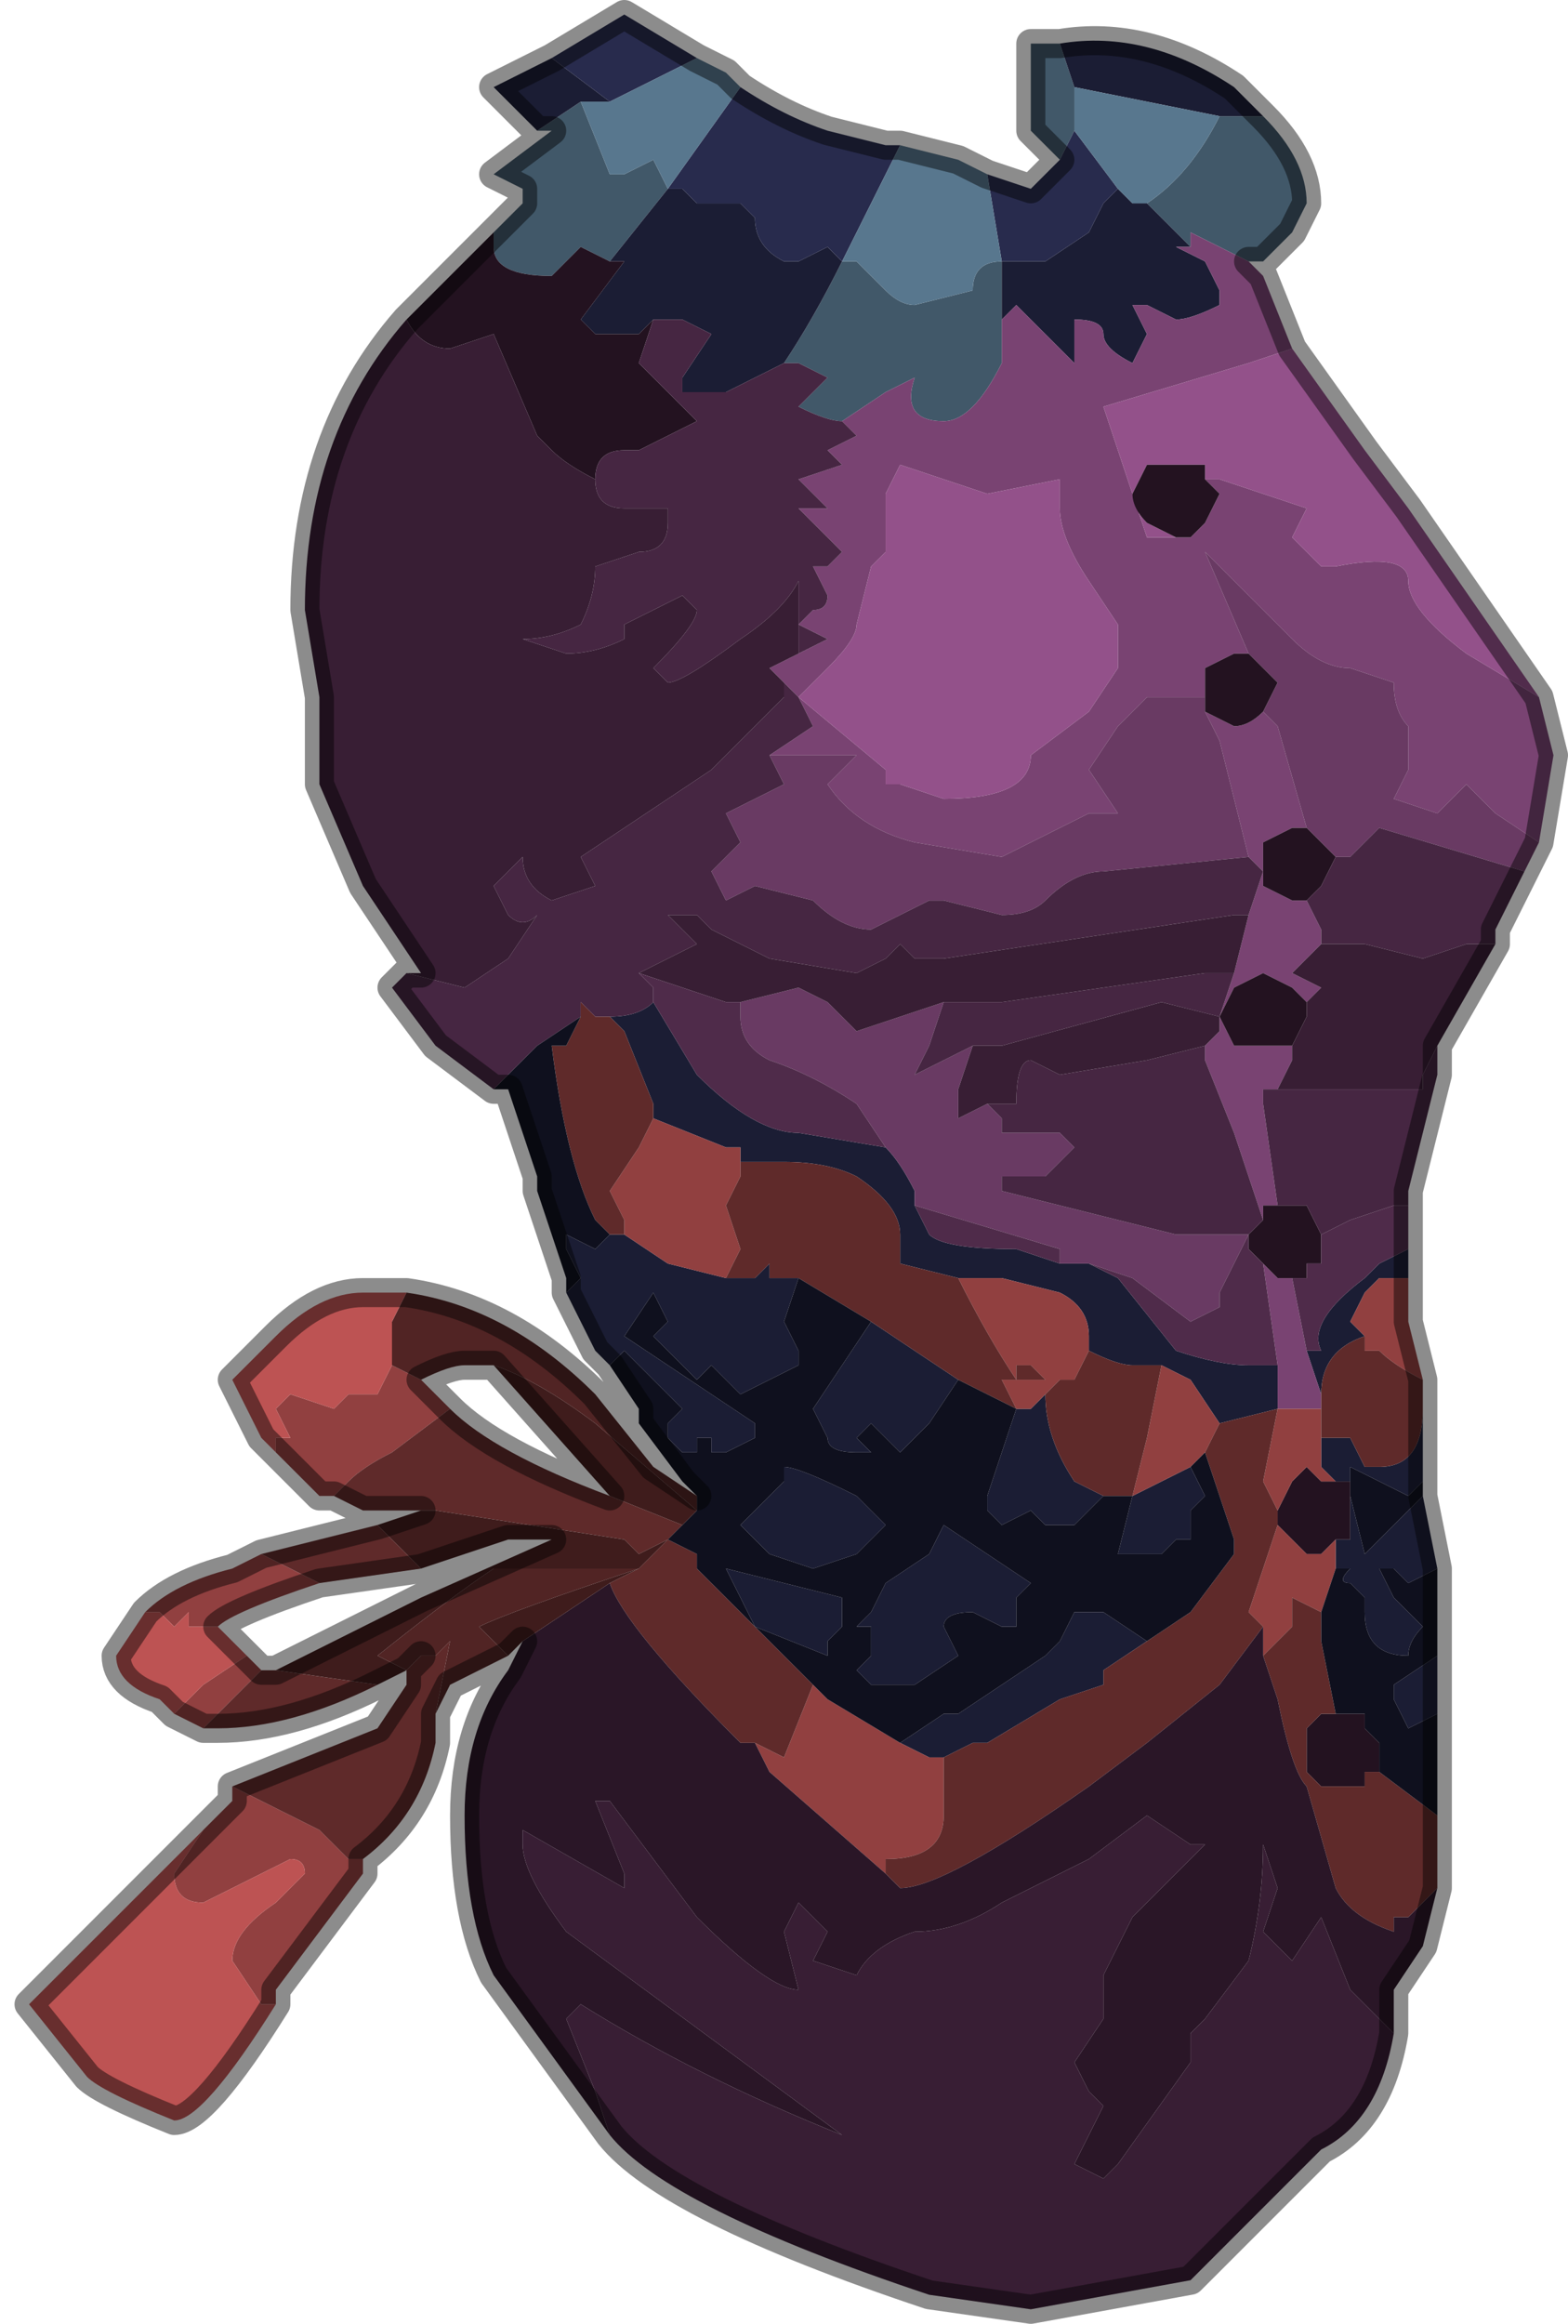 <?xml version="1.0" encoding="UTF-8" standalone="no"?>
<svg xmlns:xlink="http://www.w3.org/1999/xlink" height="8.0px" width="5.4px" xmlns="http://www.w3.org/2000/svg">
  <g transform="matrix(1.0, 0.0, 0.0, 1.0, 3.25, 3.45)">
    <path d="M1.1 -3.05 Q1.25 -2.9 1.25 -2.75 L1.2 -2.65 1.1 -2.55 1.05 -2.55 0.85 -2.65 0.85 -2.6 0.7 -2.75 Q0.85 -2.85 0.95 -3.05 L1.1 -3.05 M-1.55 -2.65 L-1.5 -2.7 -1.45 -2.75 -1.45 -2.8 -1.55 -2.85 -1.35 -3.0 -1.4 -3.0 -1.25 -3.1 -1.15 -2.85 -1.1 -2.85 -1.0 -2.9 -0.95 -2.8 -1.15 -2.55 -1.25 -2.6 -1.35 -2.5 Q-1.55 -2.5 -1.55 -2.6 L-1.55 -2.65 M0.4 -2.9 L0.3 -3.0 0.3 -3.3 0.4 -3.3 0.4 -3.3 0.45 -3.15 0.45 -3.0 0.4 -2.9 M-0.35 -2.55 L-0.3 -2.55 -0.25 -2.5 -0.2 -2.45 Q-0.15 -2.4 -0.1 -2.4 L0.1 -2.45 Q0.1 -2.55 0.2 -2.55 L0.2 -2.55 0.2 -2.35 0.2 -2.2 Q0.1 -2.0 0.0 -2.0 -0.15 -2.0 -0.1 -2.15 L-0.2 -2.1 -0.35 -2.0 Q-0.4 -2.0 -0.5 -2.05 L-0.4 -2.15 -0.5 -2.2 -0.55 -2.2 Q-0.45 -2.35 -0.35 -2.55" fill="#415869" fill-rule="evenodd" stroke="none"/>
    <path d="M0.4 -3.3 L0.4 -3.3 Q0.7 -3.35 1.0 -3.15 L1.1 -3.05 0.95 -3.05 0.45 -3.15 0.4 -3.3 M1.6 0.85 L1.6 0.95 1.5 0.95 1.45 1.0 1.4 1.1 1.45 1.15 Q1.3 1.2 1.3 1.35 L1.25 1.2 1.3 1.2 Q1.25 1.1 1.45 0.95 L1.5 0.9 1.6 0.85 M1.65 1.4 L1.65 1.65 1.6 1.7 1.4 1.6 1.4 1.7 1.45 1.9 1.65 1.7 1.7 1.95 1.6 2.0 1.55 1.95 1.5 1.95 1.55 2.05 1.65 2.15 Q1.6 2.2 1.6 2.25 1.45 2.25 1.45 2.1 L1.45 2.05 1.4 2.0 Q1.35 2.0 1.4 1.95 L1.35 1.95 1.35 1.85 1.4 1.85 1.4 1.7 1.4 1.65 1.35 1.65 1.3 1.6 1.3 1.45 1.3 1.5 1.4 1.5 1.45 1.6 1.5 1.6 Q1.65 1.6 1.65 1.4 M1.7 2.25 L1.7 2.45 1.6 2.5 1.55 2.4 1.55 2.35 1.7 2.25 M-1.15 1.25 L-1.2 1.2 -1.25 1.1 -1.3 1.0 -1.25 0.95 -1.3 0.85 -1.3 0.8 -1.2 0.85 -1.15 0.8 -1.1 0.8 -0.95 0.9 -0.75 0.95 -0.65 0.95 -0.6 0.9 -0.6 0.95 -0.5 0.95 -0.55 1.1 -0.5 1.2 -0.5 1.25 -0.6 1.3 -0.7 1.35 -0.8 1.25 -0.85 1.3 -1.0 1.15 -0.95 1.1 -1.0 1.0 -1.1 1.15 -0.65 1.45 -0.65 1.5 -0.75 1.55 -0.75 1.55 -0.8 1.55 -0.8 1.5 -0.85 1.5 -0.85 1.5 -0.85 1.55 -0.9 1.55 -0.9 1.55 -0.95 1.5 -0.95 1.45 -0.9 1.4 -1.1 1.2 -1.15 1.25 -1.15 1.25 M-1.4 -3.0 L-1.45 -3.05 -1.45 -3.05 -1.55 -3.15 -1.35 -3.25 -1.15 -3.1 -1.25 -3.1 -1.4 -3.0 M0.2 -2.55 L0.35 -2.55 0.35 -2.55 0.5 -2.65 0.55 -2.75 0.6 -2.8 0.65 -2.75 0.7 -2.75 0.85 -2.6 0.8 -2.6 0.9 -2.55 0.95 -2.45 0.95 -2.4 Q0.85 -2.35 0.8 -2.35 L0.7 -2.4 0.65 -2.4 0.7 -2.3 0.65 -2.2 Q0.55 -2.25 0.55 -2.3 0.55 -2.35 0.45 -2.35 L0.45 -2.25 0.45 -2.2 0.35 -2.3 0.25 -2.4 0.25 -2.4 0.2 -2.35 0.2 -2.55 M1.15 1.25 L1.15 1.4 0.95 1.45 0.85 1.3 0.75 1.25 0.65 1.25 Q0.6 1.25 0.5 1.2 L0.5 1.15 Q0.5 1.05 0.4 1.0 L0.2 0.95 0.05 0.95 -0.15 0.9 -0.15 0.8 Q-0.15 0.7 -0.3 0.6 -0.4 0.55 -0.55 0.55 L-0.7 0.55 -0.7 0.5 -0.75 0.5 -1.0 0.4 -1.0 0.35 -1.1 0.1 -1.15 0.05 Q-1.05 0.05 -1.0 0.0 L-0.85 0.25 Q-0.65 0.45 -0.5 0.45 L-0.2 0.5 -0.2 0.5 Q-0.15 0.55 -0.1 0.65 L-0.1 0.7 -0.05 0.8 Q0.0 0.85 0.25 0.85 L0.4 0.9 0.5 0.9 0.6 0.95 0.8 1.2 Q0.95 1.25 1.05 1.25 L1.1 1.25 1.15 1.25 M0.55 1.7 L0.45 1.8 0.35 1.8 0.3 1.75 0.2 1.8 0.15 1.75 0.15 1.7 0.25 1.4 0.3 1.4 0.35 1.35 Q0.35 1.5 0.45 1.65 L0.55 1.7 M0.05 1.3 L-0.05 1.45 -0.15 1.55 -0.25 1.45 -0.25 1.45 -0.3 1.5 -0.25 1.55 -0.25 1.55 -0.3 1.55 Q-0.4 1.55 -0.4 1.5 L-0.45 1.4 -0.25 1.1 0.05 1.3 M0.85 1.6 L0.9 1.7 0.85 1.75 0.85 1.85 0.8 1.85 0.75 1.9 0.65 1.9 0.6 1.9 0.65 1.7 0.75 1.65 0.85 1.6 M0.25 2.05 L0.25 2.15 0.2 2.15 0.1 2.1 Q0.0 2.1 0.0 2.15 L0.0 2.15 0.05 2.25 -0.1 2.35 -0.15 2.35 -0.25 2.35 -0.3 2.3 -0.25 2.25 -0.25 2.15 -0.3 2.15 -0.25 2.1 -0.2 2.0 -0.05 1.9 -0.05 1.9 0.0 1.8 0.3 2.0 0.25 2.05 M-0.15 2.55 L0.0 2.45 0.05 2.45 0.35 2.25 0.4 2.2 0.45 2.1 0.5 2.1 0.55 2.1 0.7 2.2 0.55 2.3 0.55 2.35 0.4 2.4 0.15 2.55 0.1 2.55 0.0 2.6 -0.05 2.6 -0.15 2.55 M-1.0 -2.35 L-1.05 -2.3 -1.15 -2.3 -1.15 -2.3 -1.2 -2.3 -1.25 -2.35 -1.1 -2.55 -1.15 -2.55 -0.95 -2.8 -0.9 -2.8 -0.85 -2.75 -0.8 -2.75 -0.7 -2.75 -0.65 -2.7 Q-0.65 -2.6 -0.55 -2.55 L-0.5 -2.55 -0.4 -2.6 -0.35 -2.55 -0.35 -2.55 Q-0.45 -2.35 -0.55 -2.2 L-0.65 -2.15 -0.75 -2.1 -0.9 -2.1 -0.9 -2.15 -0.8 -2.3 -0.9 -2.35 -1.0 -2.35 M-0.2 1.8 L-0.2 1.8 -0.3 1.9 -0.45 1.95 -0.6 1.9 -0.7 1.8 -0.6 1.7 -0.55 1.65 -0.55 1.6 Q-0.5 1.6 -0.3 1.7 L-0.2 1.8 M-0.65 2.15 L-0.7 2.05 -0.75 1.95 -0.35 2.05 -0.35 2.15 -0.4 2.2 -0.4 2.25 -0.65 2.15" fill="#1b1d34" fill-rule="evenodd" stroke="none"/>
    <path d="M-1.35 -3.25 L-1.1 -3.4 -0.85 -3.25 -1.15 -3.1 -1.35 -3.25 M-0.7 -3.15 Q-0.55 -3.05 -0.4 -3.0 L-0.2 -2.95 -0.15 -2.95 Q-0.25 -2.75 -0.35 -2.55 L-0.4 -2.6 -0.5 -2.55 -0.55 -2.55 Q-0.65 -2.6 -0.65 -2.7 L-0.7 -2.75 -0.8 -2.75 -0.85 -2.75 -0.9 -2.8 -0.95 -2.8 -0.7 -3.15 M0.15 -2.85 L0.3 -2.8 0.4 -2.9 0.45 -3.0 0.6 -2.8 0.55 -2.75 0.5 -2.65 0.35 -2.55 0.35 -2.55 0.2 -2.55 0.15 -2.85" fill="#282b4d" fill-rule="evenodd" stroke="none"/>
    <path d="M-0.85 -3.25 L-0.75 -3.2 -0.7 -3.15 -0.95 -2.8 -1.0 -2.9 -1.1 -2.85 -1.15 -2.85 -1.25 -3.1 -1.15 -3.1 -0.85 -3.25 M-0.15 -2.95 L0.05 -2.9 0.15 -2.85 0.2 -2.55 0.2 -2.55 Q0.1 -2.55 0.1 -2.45 L-0.1 -2.4 Q-0.15 -2.4 -0.2 -2.45 L-0.25 -2.5 -0.3 -2.55 -0.35 -2.55 Q-0.25 -2.75 -0.15 -2.95 M0.45 -3.15 L0.95 -3.05 Q0.85 -2.85 0.7 -2.75 L0.65 -2.75 0.6 -2.8 0.45 -3.0 0.45 -3.15 M-0.35 -2.55 L-0.35 -2.55" fill="#58778e" fill-rule="evenodd" stroke="none"/>
    <path d="M1.05 -2.55 L1.1 -2.5 1.2 -2.25 1.05 -2.2 0.55 -2.05 0.7 -1.6 0.8 -1.6 0.85 -1.6 0.85 -1.6 0.9 -1.65 0.95 -1.75 0.9 -1.8 0.95 -1.8 1.25 -1.7 1.2 -1.6 1.3 -1.5 1.35 -1.5 1.35 -1.5 Q1.6 -1.55 1.6 -1.45 1.6 -1.35 1.8 -1.2 L2.05 -1.05 2.1 -0.85 2.05 -0.55 1.9 -0.65 1.8 -0.75 1.75 -0.7 1.7 -0.65 1.55 -0.7 1.6 -0.8 1.6 -0.95 Q1.55 -1.0 1.55 -1.1 L1.4 -1.15 Q1.3 -1.15 1.2 -1.25 L1.1 -1.35 0.9 -1.55 0.9 -1.6 0.9 -1.55 1.05 -1.2 1.0 -1.2 0.9 -1.15 0.9 -1.05 0.7 -1.05 0.6 -0.95 0.5 -0.8 0.6 -0.65 0.6 -0.65 0.5 -0.65 0.4 -0.6 0.2 -0.5 -0.1 -0.55 Q-0.3 -0.6 -0.4 -0.75 L-0.35 -0.8 -0.3 -0.85 -0.55 -0.85 -0.6 -0.85 -0.45 -0.95 -0.5 -1.05 -0.55 -1.1 -0.6 -1.15 -0.5 -1.2 -0.4 -1.25 -0.5 -1.3 -0.45 -1.35 Q-0.4 -1.35 -0.4 -1.4 L-0.45 -1.5 -0.4 -1.5 -0.35 -1.55 -0.5 -1.7 -0.4 -1.7 -0.5 -1.8 -0.35 -1.85 -0.4 -1.9 -0.3 -1.95 -0.35 -2.0 -0.2 -2.1 -0.1 -2.15 Q-0.15 -2.0 0.0 -2.0 0.1 -2.0 0.2 -2.2 L0.2 -2.35 0.25 -2.4 0.25 -2.4 0.35 -2.3 0.45 -2.2 0.45 -2.25 0.45 -2.35 Q0.55 -2.35 0.55 -2.3 0.55 -2.25 0.65 -2.2 L0.7 -2.3 0.65 -2.4 0.7 -2.4 0.8 -2.35 Q0.85 -2.35 0.95 -2.4 L0.95 -2.45 0.9 -2.55 0.8 -2.6 0.85 -2.6 0.85 -2.65 1.05 -2.55 M-0.5 -1.3 L-0.5 -1.3 M1.1 -1.0 L1.15 -0.95 1.25 -0.6 1.2 -0.6 1.1 -0.55 1.1 -0.45 1.05 -0.5 1.05 -0.5 0.95 -0.9 0.9 -1.0 1.0 -0.95 Q1.05 -0.95 1.1 -1.0 L1.1 -1.0 M0.4 -1.8 L0.15 -1.75 -0.15 -1.85 -0.2 -1.75 -0.2 -1.55 -0.25 -1.5 -0.3 -1.3 -0.3 -1.3 Q-0.3 -1.25 -0.4 -1.15 L-0.5 -1.05 -0.2 -0.8 -0.2 -0.75 -0.15 -0.75 0.0 -0.7 Q0.3 -0.7 0.3 -0.85 L0.5 -1.0 0.6 -1.15 0.6 -1.3 0.5 -1.45 Q0.4 -1.6 0.4 -1.7 L0.4 -1.8 M0.8 -1.6 L0.8 -1.6 M0.95 0.05 L1.0 -0.1 1.0 -0.1 1.05 -0.3 1.1 -0.45 1.1 -0.4 1.2 -0.35 1.25 -0.35 1.3 -0.25 1.3 -0.2 1.25 -0.15 1.2 -0.1 1.3 -0.05 1.25 0.0 1.2 -0.05 1.1 -0.1 1.1 -0.1 1.0 -0.05 0.95 0.05 1.0 0.15 1.1 0.15 1.15 0.15 1.2 0.15 1.2 0.2 1.15 0.3 1.1 0.3 1.1 0.35 1.15 0.7 Q1.1 0.7 1.1 0.7 L1.1 0.75 1.0 0.45 0.9 0.2 0.9 0.15 0.95 0.1 0.95 0.05 M1.2 0.95 L1.25 1.2 1.3 1.35 1.3 1.4 1.25 1.4 1.15 1.4 1.15 1.25 1.1 0.9 1.15 0.95 1.2 0.95" fill="#794372" fill-rule="evenodd" stroke="none"/>
    <path d="M1.2 -2.25 L1.45 -1.9 1.6 -1.7 2.05 -1.05 1.8 -1.2 Q1.6 -1.35 1.6 -1.45 1.6 -1.55 1.35 -1.5 L1.35 -1.5 1.3 -1.5 1.2 -1.6 1.25 -1.7 0.95 -1.8 0.9 -1.8 0.9 -1.85 0.8 -1.85 0.7 -1.85 0.65 -1.75 Q0.65 -1.7 0.7 -1.65 L0.8 -1.6 0.7 -1.6 0.55 -2.05 1.05 -2.2 1.2 -2.25 M0.4 -1.8 L0.4 -1.7 Q0.4 -1.6 0.5 -1.45 L0.6 -1.3 0.6 -1.15 0.5 -1.0 0.3 -0.85 Q0.3 -0.7 0.0 -0.7 L-0.15 -0.75 -0.2 -0.75 -0.2 -0.8 -0.5 -1.05 -0.4 -1.15 Q-0.3 -1.25 -0.3 -1.3 L-0.3 -1.3 -0.25 -1.5 -0.2 -1.55 -0.2 -1.75 -0.15 -1.85 0.15 -1.75 0.4 -1.8 M0.85 -1.6 L0.85 -1.6 0.8 -1.6 0.85 -1.6" fill="#93518a" fill-rule="evenodd" stroke="none"/>
    <path d="M2.05 -0.55 L2.0 -0.45 1.5 -0.6 1.4 -0.5 1.35 -0.5 1.3 -0.55 1.25 -0.6 1.15 -0.95 1.1 -1.0 1.15 -1.1 1.1 -1.15 1.05 -1.2 0.9 -1.55 0.9 -1.6 0.9 -1.55 1.1 -1.35 1.2 -1.25 Q1.3 -1.15 1.4 -1.15 L1.55 -1.1 Q1.55 -1.0 1.6 -0.95 L1.6 -0.8 1.55 -0.7 1.7 -0.65 1.75 -0.7 1.8 -0.75 1.9 -0.65 2.05 -0.55 M-0.6 -0.85 L-0.55 -0.85 -0.3 -0.85 -0.35 -0.8 -0.4 -0.75 Q-0.3 -0.6 -0.1 -0.55 L0.2 -0.5 0.4 -0.6 0.5 -0.65 0.6 -0.65 0.6 -0.65 0.5 -0.8 0.6 -0.95 0.7 -1.05 0.9 -1.05 0.9 -1.0 0.95 -0.9 1.05 -0.5 0.55 -0.45 Q0.45 -0.45 0.35 -0.35 0.3 -0.3 0.2 -0.3 L0.0 -0.35 -0.05 -0.35 -0.25 -0.25 Q-0.35 -0.25 -0.45 -0.35 L-0.65 -0.4 -0.75 -0.35 -0.8 -0.45 -0.8 -0.45 -0.7 -0.55 -0.75 -0.65 -0.55 -0.75 -0.6 -0.85 -0.6 -0.85 M0.0 0.0 L-0.05 0.15 -0.1 0.25 0.1 0.15 0.05 0.3 0.05 0.4 0.15 0.35 0.2 0.4 0.2 0.45 0.25 0.45 0.35 0.45 0.4 0.45 0.45 0.5 0.35 0.6 0.2 0.6 0.2 0.65 0.6 0.75 0.8 0.8 1.0 0.8 1.05 0.8 0.95 1.0 0.95 1.05 0.85 1.1 0.65 0.95 0.5 0.9 0.4 0.9 0.4 0.85 -0.1 0.7 -0.1 0.65 Q-0.15 0.55 -0.2 0.5 L-0.3 0.35 Q-0.45 0.25 -0.6 0.2 -0.7 0.15 -0.7 0.05 L-0.7 0.0 -0.7 0.0 -0.5 -0.05 -0.4 0.0 -0.3 0.1 0.0 0.0" fill="#693a63" fill-rule="evenodd" stroke="none"/>
    <path d="M-1.85 -2.35 L-1.7 -2.5 -1.55 -2.65 -1.55 -2.6 Q-1.55 -2.5 -1.35 -2.5 L-1.25 -2.6 -1.15 -2.55 -1.1 -2.55 -1.25 -2.35 -1.2 -2.3 -1.15 -2.3 -1.15 -2.3 -1.05 -2.3 -1.0 -2.35 -1.05 -2.2 -0.85 -2.0 -1.05 -1.9 -1.1 -1.9 Q-1.2 -1.9 -1.2 -1.8 L-1.2 -1.8 Q-1.3 -1.85 -1.35 -1.9 L-1.4 -1.95 -1.55 -2.3 -1.55 -2.3 -1.7 -2.25 Q-1.8 -2.25 -1.85 -2.35 M0.8 -1.6 L0.7 -1.65 Q0.65 -1.7 0.65 -1.75 L0.7 -1.85 0.8 -1.85 0.9 -1.85 0.9 -1.8 0.95 -1.75 0.9 -1.65 0.85 -1.6 0.8 -1.6 0.8 -1.6 M0.9 -1.05 L0.9 -1.15 1.0 -1.2 1.05 -1.2 1.1 -1.15 1.15 -1.1 1.1 -1.0 1.1 -1.0 Q1.05 -0.95 1.0 -0.95 L0.9 -1.0 0.9 -1.05 M1.25 -0.6 L1.3 -0.55 1.35 -0.5 1.35 -0.5 1.3 -0.4 1.3 -0.4 1.25 -0.35 1.2 -0.35 1.1 -0.4 1.1 -0.45 1.1 -0.55 1.2 -0.6 1.25 -0.6 M1.1 0.75 L1.1 0.7 Q1.1 0.7 1.15 0.7 L1.2 0.7 Q1.25 0.7 1.25 0.7 L1.3 0.8 1.3 0.9 1.25 0.9 1.25 0.95 1.2 0.95 1.15 0.95 1.1 0.9 1.05 0.85 1.05 0.8 1.1 0.75 M1.2 0.15 L1.15 0.15 1.1 0.15 1.0 0.15 0.95 0.05 1.0 -0.05 1.1 -0.1 1.1 -0.1 1.2 -0.05 1.25 0.0 1.25 0.05 1.2 0.15 M1.15 1.75 L1.2 1.65 1.25 1.6 1.3 1.65 1.35 1.65 1.4 1.65 1.4 1.7 1.4 1.85 1.35 1.85 1.3 1.9 1.25 1.9 1.2 1.85 1.15 1.8 1.15 1.75 M1.35 2.45 L1.4 2.45 1.45 2.45 1.45 2.5 1.5 2.55 1.5 2.65 1.45 2.65 1.45 2.7 1.4 2.7 1.35 2.7 1.3 2.7 1.25 2.65 1.25 2.6 1.25 2.5 1.3 2.45 1.35 2.45" fill="#231220" fill-rule="evenodd" stroke="none"/>
    <path d="M2.0 -0.45 L1.9 -0.25 1.9 -0.2 1.8 -0.2 1.65 -0.15 1.45 -0.2 1.3 -0.2 1.3 -0.25 1.25 -0.35 1.3 -0.4 1.3 -0.4 1.35 -0.5 1.35 -0.5 1.4 -0.5 1.5 -0.6 2.0 -0.45 M1.7 0.15 L1.7 0.25 1.65 0.45 1.6 0.65 1.6 0.7 1.55 0.7 1.4 0.75 1.3 0.8 1.25 0.7 Q1.25 0.7 1.2 0.7 L1.15 0.7 1.1 0.35 1.1 0.3 1.55 0.3 1.6 0.3 1.65 0.3 1.65 0.25 1.7 0.15 M-1.55 0.3 L-1.75 0.15 -1.9 -0.05 -1.85 -0.1 -1.65 -0.05 -1.5 -0.15 -1.4 -0.3 Q-1.45 -0.25 -1.5 -0.3 L-1.55 -0.4 -1.45 -0.5 Q-1.45 -0.4 -1.35 -0.35 -1.35 -0.35 -1.2 -0.4 L-1.25 -0.5 -0.8 -0.8 -0.8 -0.8 -0.7 -0.9 -0.55 -1.05 -0.55 -1.1 -0.5 -1.05 -0.45 -0.95 -0.6 -0.85 -0.6 -0.85 -0.55 -0.75 -0.75 -0.65 -0.7 -0.55 -0.8 -0.45 -0.8 -0.45 -0.75 -0.35 -0.65 -0.4 -0.45 -0.35 Q-0.35 -0.25 -0.25 -0.25 L-0.05 -0.35 0.0 -0.35 0.2 -0.3 Q0.3 -0.3 0.35 -0.35 0.45 -0.45 0.55 -0.45 L1.05 -0.5 1.05 -0.5 1.1 -0.45 1.05 -0.3 1.0 -0.3 0.0 -0.15 -0.05 -0.15 -0.1 -0.15 -0.15 -0.2 -0.2 -0.15 Q-0.3 -0.1 -0.3 -0.1 L-0.6 -0.15 -0.8 -0.25 -0.85 -0.3 -0.95 -0.3 -0.85 -0.2 -1.05 -0.1 -1.05 -0.1 -1.0 -0.05 -1.0 0.0 Q-1.05 0.05 -1.15 0.05 L-1.15 0.05 -1.2 0.05 -1.25 0.0 -1.25 0.05 -1.4 0.15 -1.55 0.3 M-0.35 -2.0 L-0.3 -1.95 -0.4 -1.9 -0.35 -1.85 -0.5 -1.8 -0.4 -1.7 -0.5 -1.7 -0.35 -1.55 -0.4 -1.5 -0.45 -1.5 -0.4 -1.4 Q-0.4 -1.35 -0.45 -1.35 L-0.5 -1.3 -0.4 -1.25 -0.5 -1.2 -0.5 -1.25 -0.5 -1.3 -0.5 -1.45 Q-0.55 -1.35 -0.7 -1.25 -0.9 -1.1 -0.95 -1.1 L-1.0 -1.15 Q-0.85 -1.3 -0.85 -1.35 L-0.9 -1.4 -1.1 -1.3 -1.1 -1.25 Q-1.2 -1.2 -1.3 -1.2 L-1.45 -1.25 Q-1.35 -1.25 -1.25 -1.3 -1.2 -1.4 -1.2 -1.5 L-1.2 -1.5 -1.05 -1.55 Q-0.95 -1.55 -0.95 -1.65 L-0.95 -1.7 -1.1 -1.7 Q-1.2 -1.7 -1.2 -1.8 L-1.2 -1.8 Q-1.2 -1.9 -1.1 -1.9 L-1.05 -1.9 -0.85 -2.0 -1.05 -2.2 -1.0 -2.35 -0.9 -2.35 -0.8 -2.3 -0.9 -2.15 -0.9 -2.1 -0.75 -2.1 -0.65 -2.15 -0.55 -2.2 -0.5 -2.2 -0.4 -2.15 -0.5 -2.05 Q-0.4 -2.0 -0.35 -2.0 M1.0 -0.1 L1.0 -0.1 0.95 0.05 0.75 0.0 0.2 0.15 0.15 0.15 0.1 0.15 -0.1 0.25 -0.05 0.15 0.0 0.0 0.05 0.0 0.05 0.0 0.2 0.0 0.9 -0.1 1.0 -0.1 M0.9 0.15 L0.9 0.2 1.0 0.45 1.1 0.75 1.05 0.8 1.0 0.8 0.8 0.8 0.6 0.75 0.2 0.65 0.2 0.6 0.35 0.6 0.45 0.5 0.4 0.45 0.35 0.45 0.25 0.45 0.2 0.45 0.2 0.4 0.15 0.35 0.25 0.35 Q0.25 0.2 0.3 0.2 L0.4 0.25 0.7 0.2 0.9 0.15 M1.3 1.4 L1.3 1.35 1.3 1.45 1.3 1.4 M-0.5 1.6 L-0.45 1.6 -0.5 1.6" fill="#462642" fill-rule="evenodd" stroke="none"/>
    <path d="M1.9 -0.2 L1.7 0.15 1.65 0.25 1.65 0.3 1.6 0.3 1.55 0.3 1.1 0.3 1.15 0.3 1.2 0.2 1.2 0.15 1.25 0.05 1.25 0.0 1.3 -0.05 1.2 -0.1 1.25 -0.15 1.3 -0.2 1.45 -0.2 1.65 -0.15 1.8 -0.2 1.9 -0.2 M1.55 3.55 Q1.5 3.85 1.3 3.95 L0.85 4.4 0.3 4.5 -0.05 4.45 Q-0.95 4.15 -1.15 3.9 L-1.2 3.75 -1.3 3.5 -1.25 3.45 Q-0.85 3.7 -0.35 3.9 L-0.35 3.9 -1.3 3.2 Q-1.45 3.0 -1.45 2.9 L-1.45 2.85 -1.1 3.05 -1.1 3.0 -1.2 2.75 -1.15 2.75 -0.85 3.15 Q-0.6 3.4 -0.5 3.4 L-0.5 3.4 -0.5 3.4 -0.55 3.2 -0.5 3.1 -0.4 3.2 -0.45 3.3 -0.3 3.35 Q-0.25 3.25 -0.1 3.2 0.05 3.2 0.2 3.1 L0.5 2.95 0.7 2.8 0.85 2.9 0.9 2.9 0.65 3.15 Q0.55 3.35 0.55 3.35 L0.55 3.5 0.45 3.65 0.5 3.75 0.55 3.8 0.45 4.0 0.55 4.05 0.6 4.0 0.85 3.65 0.85 3.55 0.9 3.5 1.05 3.3 Q1.1 3.1 1.1 2.9 L1.15 3.05 1.1 3.2 1.2 3.3 1.3 3.15 1.4 3.4 1.55 3.55 M-1.85 -0.1 L-1.8 -0.1 -2.0 -0.4 -2.15 -0.75 -2.15 -1.05 -2.2 -1.35 Q-2.2 -1.95 -1.85 -2.35 -1.8 -2.25 -1.7 -2.25 L-1.55 -2.3 -1.55 -2.3 -1.4 -1.95 -1.35 -1.9 Q-1.3 -1.85 -1.2 -1.8 -1.2 -1.7 -1.1 -1.7 L-0.95 -1.7 -0.95 -1.65 Q-0.95 -1.55 -1.05 -1.55 L-1.2 -1.5 -1.2 -1.5 Q-1.2 -1.4 -1.25 -1.3 -1.35 -1.25 -1.45 -1.25 L-1.3 -1.2 Q-1.2 -1.2 -1.1 -1.25 L-1.1 -1.3 -0.9 -1.4 -0.85 -1.35 Q-0.85 -1.3 -1.0 -1.15 L-0.95 -1.1 Q-0.9 -1.1 -0.7 -1.25 -0.55 -1.35 -0.5 -1.45 L-0.5 -1.3 -0.5 -1.25 -0.5 -1.2 -0.6 -1.15 -0.55 -1.1 -0.55 -1.05 -0.7 -0.9 -0.8 -0.8 -0.8 -0.8 -1.25 -0.5 -1.2 -0.4 Q-1.35 -0.35 -1.35 -0.35 -1.45 -0.4 -1.45 -0.5 L-1.55 -0.4 -1.5 -0.3 Q-1.45 -0.25 -1.4 -0.3 L-1.5 -0.15 -1.65 -0.05 -1.85 -0.1 M-0.5 -1.3 L-0.5 -1.3 M1.0 -0.1 L0.9 -0.1 0.2 0.0 0.05 0.0 0.05 0.0 0.0 0.0 -0.3 0.1 -0.4 0.0 -0.5 -0.05 -0.7 0.0 -0.7 0.0 -0.75 0.0 -1.05 -0.1 -0.85 -0.2 -0.95 -0.3 -0.85 -0.3 -0.8 -0.25 -0.6 -0.15 -0.3 -0.1 Q-0.3 -0.1 -0.2 -0.15 L-0.15 -0.2 -0.1 -0.15 -0.05 -0.15 0.0 -0.15 1.0 -0.3 1.05 -0.3 1.0 -0.1 M0.1 0.15 L0.15 0.15 0.2 0.15 0.75 0.0 0.95 0.05 0.95 0.1 0.9 0.15 0.7 0.2 0.4 0.25 0.3 0.2 Q0.25 0.2 0.25 0.35 L0.15 0.35 0.05 0.4 0.05 0.3 0.1 0.15" fill="#381e34" fill-rule="evenodd" stroke="none"/>
    <path d="M1.6 0.7 L1.6 0.85 1.5 0.9 1.45 0.95 Q1.25 1.1 1.3 1.2 L1.25 1.2 1.2 0.95 1.25 0.95 1.25 0.9 1.3 0.9 1.3 0.8 1.4 0.75 1.55 0.7 1.6 0.7 M1.05 0.8 L1.05 0.85 1.1 0.9 1.15 1.25 1.1 1.25 1.05 1.25 Q0.95 1.25 0.8 1.2 L0.6 0.95 0.5 0.9 0.65 0.95 0.85 1.1 0.95 1.05 0.95 1.0 1.05 0.8 M0.4 0.9 L0.25 0.85 Q0.0 0.85 -0.05 0.8 L-0.1 0.7 0.4 0.85 0.4 0.9 M-0.2 0.5 L-0.2 0.5 -0.5 0.45 Q-0.65 0.45 -0.85 0.25 L-1.0 0.0 -1.0 -0.05 -1.05 -0.1 -1.05 -0.1 -0.75 0.0 -0.7 0.0 -0.7 0.05 Q-0.7 0.15 -0.6 0.2 -0.45 0.25 -0.3 0.35 L-0.2 0.5" fill="#4f2b4a" fill-rule="evenodd" stroke="none"/>
    <path d="M1.6 0.95 L1.6 1.1 1.65 1.3 Q1.55 1.25 1.5 1.2 L1.45 1.2 1.45 1.15 1.4 1.1 1.45 1.0 1.5 0.95 1.6 0.95 M-2.0 2.95 L-2.0 3.0 -2.15 3.2 -2.3 3.4 -2.3 3.45 -2.35 3.45 -2.45 3.3 Q-2.45 3.2 -2.3 3.1 L-2.2 3.0 Q-2.2 2.95 -2.25 2.95 L-2.55 3.1 Q-2.65 3.1 -2.65 3.0 L-2.55 2.85 -2.45 2.75 -2.45 2.7 -2.15 2.85 -2.1 2.9 -2.05 2.95 -2.0 2.95 M-2.55 2.5 L-2.65 2.45 -2.55 2.35 -2.4 2.25 -2.35 2.3 -2.45 2.4 -2.55 2.5 M-2.75 2.1 Q-2.65 2.0 -2.45 1.95 L-2.35 1.9 -2.15 2.0 Q-2.45 2.1 -2.5 2.15 L-2.55 2.15 -2.6 2.15 -2.6 2.1 -2.65 2.15 -2.7 2.1 -2.75 2.1 M-2.1 1.7 L-2.15 1.7 -2.3 1.55 -2.3 1.5 -2.25 1.5 -2.3 1.4 -2.25 1.35 -2.1 1.4 -2.05 1.35 -1.95 1.35 -1.9 1.25 -1.8 1.3 -1.7 1.4 -1.9 1.55 Q-2.0 1.6 -2.05 1.65 L-2.1 1.7 M1.15 1.4 L1.25 1.4 1.3 1.4 1.3 1.45 1.3 1.6 1.35 1.65 1.3 1.65 1.25 1.6 1.2 1.65 1.15 1.75 1.1 1.65 1.15 1.4 M-1.0 0.4 L-0.75 0.5 -0.7 0.5 -0.7 0.55 -0.7 0.6 -0.7 0.6 -0.75 0.7 -0.7 0.85 -0.75 0.95 -0.95 0.9 -1.1 0.8 -1.1 0.75 -1.15 0.65 -1.05 0.5 -1.0 0.4 M0.05 0.95 L0.2 0.95 0.4 1.0 Q0.5 1.05 0.5 1.15 L0.5 1.2 0.45 1.3 0.4 1.3 0.35 1.35 0.3 1.4 0.25 1.4 0.2 1.3 0.25 1.3 Q0.15 1.15 0.05 0.95 M0.75 1.25 L0.85 1.3 0.95 1.45 0.9 1.55 0.85 1.6 0.75 1.65 0.65 1.7 0.7 1.5 0.75 1.25 M0.3 1.25 L0.25 1.25 0.25 1.3 0.35 1.3 0.3 1.25 M-0.15 2.55 L-0.05 2.6 0.0 2.6 0.0 2.8 Q0.0 2.95 -0.2 2.95 L-0.2 3.0 -0.6 2.65 -0.65 2.55 -0.55 2.6 -0.45 2.35 -0.4 2.4 -0.15 2.55 M1.15 1.8 L1.2 1.85 1.25 1.9 1.3 1.9 1.35 1.85 1.35 1.95 1.3 2.1 1.2 2.05 1.2 2.15 1.1 2.25 1.1 2.15 1.05 2.1 1.1 1.95 1.15 1.8" fill="#914040" fill-rule="evenodd" stroke="none"/>
    <path d="M1.65 1.3 L1.65 1.4 Q1.65 1.6 1.5 1.6 L1.45 1.6 1.4 1.5 1.3 1.5 1.3 1.45 1.3 1.35 Q1.3 1.2 1.45 1.15 L1.45 1.2 1.5 1.2 Q1.55 1.25 1.65 1.3 M1.7 2.8 L1.7 3.05 1.6 3.15 1.55 3.15 1.55 3.2 Q1.4 3.15 1.35 3.05 L1.25 2.7 Q1.2 2.65 1.15 2.4 L1.1 2.25 1.2 2.15 1.2 2.05 1.3 2.1 1.3 2.2 1.35 2.45 1.3 2.45 1.25 2.5 1.25 2.6 1.25 2.65 1.3 2.7 1.35 2.7 1.4 2.7 1.45 2.7 1.45 2.65 1.5 2.65 1.7 2.8 M-1.75 2.45 L-1.75 2.55 Q-1.8 2.8 -2.0 2.95 L-2.05 2.95 -2.1 2.9 -2.15 2.85 -2.45 2.7 -2.2 2.6 -1.95 2.5 -1.85 2.35 -1.85 2.3 -1.8 2.25 -1.75 2.25 -1.7 2.2 -1.75 2.45 M-1.95 2.35 Q-2.25 2.5 -2.5 2.5 L-2.55 2.5 -2.45 2.4 -2.35 2.3 -2.35 2.3 -2.3 2.3 -1.95 2.35 M-2.35 1.9 L-1.95 1.8 -1.8 1.95 -2.15 2.0 -2.35 1.9 M-1.8 1.75 L-1.9 1.75 -2.0 1.75 -2.1 1.7 -2.05 1.65 Q-2.0 1.6 -1.9 1.55 L-1.7 1.4 Q-1.55 1.55 -1.15 1.7 L-0.9 1.8 -0.95 1.85 -0.85 1.9 -0.85 1.95 -0.6 2.2 -0.45 2.35 -0.45 2.35 -0.55 2.6 -0.65 2.55 -0.7 2.55 Q-1.1 2.15 -1.15 2.0 L-1.05 1.95 -1.0 1.9 -0.95 1.85 -1.05 1.9 -1.1 1.85 -1.75 1.75 -1.8 1.75 M-1.15 0.05 L-1.1 0.1 -1.0 0.35 -1.0 0.4 -1.05 0.5 -1.15 0.65 -1.1 0.75 -1.1 0.8 -1.15 0.8 -1.2 0.75 Q-1.3 0.55 -1.35 0.15 L-1.3 0.15 -1.25 0.05 -1.25 0.0 -1.2 0.05 -1.15 0.05 -1.15 0.05 M-0.7 0.55 L-0.55 0.55 Q-0.4 0.55 -0.3 0.6 -0.15 0.7 -0.15 0.8 L-0.15 0.9 0.05 0.95 Q0.15 1.15 0.25 1.3 L0.2 1.3 0.25 1.4 0.3 1.4 0.25 1.4 0.05 1.3 -0.25 1.1 -0.5 0.95 -0.6 0.95 -0.6 0.9 -0.65 0.95 -0.75 0.95 -0.7 0.85 -0.75 0.7 -0.7 0.6 -0.7 0.6 -0.7 0.55 M0.5 1.2 Q0.6 1.25 0.65 1.25 L0.75 1.25 0.7 1.5 0.65 1.7 0.55 1.7 0.45 1.65 Q0.35 1.5 0.35 1.35 L0.4 1.3 0.45 1.3 0.5 1.2 M0.95 1.45 L1.15 1.4 1.1 1.65 1.15 1.75 1.15 1.8 1.1 1.95 1.05 2.1 1.1 2.15 0.95 2.35 0.7 2.55 0.5 2.7 Q0.0 3.05 -0.15 3.05 L-0.2 3.0 -0.2 2.95 Q0.0 2.95 0.0 2.8 L0.0 2.6 0.1 2.55 0.15 2.55 0.4 2.4 0.55 2.35 0.55 2.3 0.7 2.2 0.85 2.1 1.0 1.9 1.0 1.85 0.95 1.7 0.9 1.55 0.95 1.45 M0.3 1.25 L0.35 1.3 0.25 1.3 0.25 1.25 0.3 1.25" fill="#5f2a2a" fill-rule="evenodd" stroke="none"/>
    <path d="M1.65 1.65 L1.65 1.7 1.45 1.9 1.4 1.7 1.4 1.6 1.6 1.7 1.65 1.65 M1.7 1.95 L1.7 2.05 1.7 2.25 1.55 2.35 1.55 2.4 1.6 2.5 1.7 2.45 1.7 2.8 1.5 2.65 1.5 2.55 1.45 2.5 1.45 2.45 1.4 2.45 1.35 2.45 1.3 2.2 1.3 2.1 1.35 1.95 1.4 1.95 Q1.35 2.0 1.4 2.0 L1.45 2.05 1.45 2.1 Q1.45 2.25 1.6 2.25 1.6 2.2 1.65 2.15 L1.55 2.05 1.5 1.95 1.55 1.95 1.6 2.0 1.7 1.95 M-0.85 1.7 L-0.9 1.65 -1.05 1.45 -1.05 1.4 -1.15 1.25 -1.15 1.25 -1.1 1.2 -0.9 1.4 -0.95 1.45 -0.95 1.5 -0.9 1.55 -0.9 1.55 -0.85 1.55 -0.85 1.5 -0.85 1.5 -0.8 1.5 -0.8 1.55 -0.75 1.55 -0.75 1.55 -0.65 1.5 -0.65 1.45 -1.1 1.15 -1.0 1.0 -0.95 1.1 -1.0 1.15 -0.85 1.3 -0.8 1.25 -0.7 1.35 -0.6 1.3 -0.5 1.25 -0.5 1.2 -0.55 1.1 -0.5 0.95 -0.25 1.1 -0.45 1.4 -0.4 1.5 Q-0.4 1.55 -0.3 1.55 L-0.25 1.55 -0.25 1.55 -0.3 1.5 -0.25 1.45 -0.25 1.45 -0.15 1.55 -0.05 1.45 0.05 1.3 0.25 1.4 0.15 1.7 0.15 1.75 0.2 1.8 0.3 1.75 0.35 1.8 0.45 1.8 0.55 1.7 0.65 1.7 0.6 1.9 0.65 1.9 0.75 1.9 0.8 1.85 0.85 1.85 0.85 1.75 0.9 1.7 0.85 1.6 0.9 1.55 0.95 1.7 1.0 1.85 1.0 1.9 0.85 2.1 0.7 2.2 0.55 2.1 0.5 2.1 0.45 2.1 0.4 2.2 0.35 2.25 0.05 2.45 0.0 2.45 -0.15 2.55 -0.4 2.4 -0.45 2.35 -0.45 2.35 -0.6 2.2 -0.85 1.95 -0.85 1.9 -0.95 1.85 -0.9 1.8 -0.85 1.75 -0.85 1.7 M-1.3 1.0 L-1.3 0.95 -1.4 0.65 -1.4 0.6 -1.5 0.3 -1.55 0.3 -1.55 0.3 -1.4 0.15 -1.25 0.05 -1.3 0.15 -1.35 0.15 Q-1.3 0.55 -1.2 0.75 L-1.15 0.8 -1.2 0.85 -1.3 0.8 -1.3 0.85 -1.25 0.95 -1.3 1.0 M0.25 2.05 L0.3 2.0 0.0 1.8 -0.05 1.9 -0.05 1.9 -0.2 2.0 -0.25 2.1 -0.3 2.15 -0.25 2.15 -0.25 2.25 -0.3 2.3 -0.25 2.35 -0.15 2.35 -0.1 2.35 0.05 2.25 0.0 2.15 0.0 2.15 Q0.0 2.1 0.1 2.1 L0.2 2.15 0.25 2.15 0.25 2.05 M-0.5 1.6 L-0.45 1.6 -0.5 1.6 M-0.2 1.8 L-0.3 1.7 Q-0.5 1.6 -0.55 1.6 L-0.55 1.65 -0.6 1.7 -0.7 1.8 -0.6 1.9 -0.45 1.95 -0.3 1.9 -0.2 1.8 -0.2 1.8 M-0.65 2.15 L-0.4 2.25 -0.4 2.2 -0.35 2.15 -0.35 2.05 -0.75 1.95 -0.7 2.05 -0.65 2.15" fill="#0f101e" fill-rule="evenodd" stroke="none"/>
    <path d="M1.7 3.05 L1.65 3.25 1.55 3.4 1.55 3.55 1.4 3.4 1.3 3.15 1.2 3.3 1.1 3.2 1.15 3.05 1.1 2.9 Q1.1 3.1 1.05 3.3 L0.9 3.5 0.85 3.55 0.85 3.65 0.6 4.0 0.55 4.05 0.45 4.0 0.55 3.8 0.5 3.75 0.45 3.65 0.55 3.5 0.55 3.35 Q0.55 3.35 0.65 3.15 L0.9 2.9 0.85 2.9 0.7 2.8 0.5 2.95 0.2 3.1 Q0.05 3.2 -0.1 3.2 -0.25 3.25 -0.3 3.35 L-0.45 3.3 -0.4 3.2 -0.5 3.1 -0.55 3.2 -0.5 3.4 -0.5 3.4 -0.5 3.4 Q-0.6 3.4 -0.85 3.15 L-1.15 2.75 -1.2 2.75 -1.1 3.0 -1.1 3.05 -1.45 2.85 -1.45 2.9 Q-1.45 3.0 -1.3 3.2 L-0.35 3.9 -0.35 3.9 Q-0.85 3.7 -1.25 3.45 L-1.3 3.5 -1.2 3.75 -1.15 3.9 -1.15 3.9 -1.55 3.35 Q-1.65 3.15 -1.65 2.8 -1.65 2.5 -1.5 2.3 L-1.45 2.2 -1.15 2.0 Q-1.1 2.15 -0.7 2.55 L-0.65 2.55 -0.6 2.65 -0.2 3.0 -0.15 3.05 Q0.0 3.05 0.5 2.7 L0.7 2.55 0.95 2.35 1.1 2.15 1.1 2.25 1.15 2.4 Q1.2 2.65 1.25 2.7 L1.35 3.05 Q1.4 3.15 1.55 3.2 L1.55 3.15 1.6 3.15 1.7 3.05" fill="#2a1627" fill-rule="evenodd" stroke="none"/>
    <path d="M-1.5 2.25 L-1.6 2.3 -1.7 2.35 -1.75 2.45 -1.7 2.2 -1.75 2.25 -1.8 2.25 -1.85 2.3 -1.95 2.25 Q-1.7 2.05 -1.55 1.95 L-1.05 1.95 Q-1.5 2.1 -1.6 2.15 L-1.5 2.25 M-1.85 1.0 Q-1.5 1.05 -1.2 1.35 L-1.0 1.6 -0.85 1.7 -0.85 1.75 -1.2 1.45 Q-1.4 1.3 -1.55 1.25 L-1.65 1.25 Q-1.7 1.25 -1.8 1.3 L-1.9 1.25 -1.9 1.1 -1.85 1.0" fill="#512424" fill-rule="evenodd" stroke="none"/>
    <path d="M-2.3 3.45 Q-2.55 3.85 -2.65 3.85 -2.9 3.75 -2.95 3.7 L-3.15 3.45 -2.8 3.1 -2.55 2.85 -2.65 3.0 Q-2.65 3.1 -2.55 3.1 L-2.25 2.95 Q-2.2 2.95 -2.2 3.0 L-2.3 3.1 Q-2.45 3.2 -2.45 3.3 L-2.35 3.45 -2.3 3.45 M-2.65 2.45 L-2.7 2.4 Q-2.85 2.35 -2.85 2.25 L-2.75 2.1 -2.75 2.1 -2.7 2.1 -2.65 2.15 -2.6 2.1 -2.6 2.15 -2.55 2.15 -2.5 2.15 -2.5 2.15 -2.4 2.25 -2.55 2.35 -2.65 2.45 M-2.3 1.55 L-2.35 1.5 -2.45 1.3 -2.3 1.15 Q-2.15 1.0 -2.0 1.0 L-1.85 1.0 -1.9 1.1 -1.9 1.25 -1.95 1.35 -2.05 1.35 -2.1 1.4 -2.25 1.35 -2.3 1.4 -2.25 1.5 -2.3 1.5 -2.3 1.55" fill="#bd5353" fill-rule="evenodd" stroke="none"/>
    <path d="M-1.45 2.2 L-1.5 2.25 -1.6 2.15 Q-1.5 2.1 -1.05 1.95 L-1.55 1.95 Q-1.7 2.05 -1.95 2.25 L-1.85 2.3 -1.95 2.35 -1.95 2.35 -2.3 2.3 -2.0 2.15 -1.8 2.05 -1.35 1.85 -1.5 1.85 -1.8 1.95 -1.95 1.8 -1.8 1.75 -1.75 1.75 -1.1 1.85 -1.05 1.9 -0.95 1.85 -1.0 1.9 -1.05 1.95 -1.15 2.0 -1.45 2.2 M-1.55 1.25 Q-1.4 1.3 -1.2 1.45 L-0.85 1.75 -0.9 1.8 -1.15 1.7 -1.55 1.25" fill="#3f1c1c" fill-rule="evenodd" stroke="none"/>
    <path d="M0.4 -3.3 L0.4 -3.3 Q0.7 -3.35 1.0 -3.15 L1.1 -3.05 Q1.25 -2.9 1.25 -2.75 L1.2 -2.65 1.1 -2.55 1.05 -2.55 1.1 -2.5 1.2 -2.25 1.45 -1.9 1.6 -1.7 2.05 -1.05 2.1 -0.85 2.05 -0.55 2.0 -0.45 1.9 -0.25 1.9 -0.2 1.7 0.15 1.7 0.25 1.65 0.45 1.6 0.65 1.6 0.7 1.6 0.85 1.6 0.95 1.6 1.1 1.65 1.3 1.65 1.4 1.65 1.65 1.65 1.7 1.7 1.95 1.7 2.05 1.7 2.25 1.7 2.45 1.7 2.8 1.7 3.05 1.65 3.25 1.55 3.4 1.55 3.55 Q1.5 3.85 1.3 3.95 L0.85 4.4 0.3 4.5 -0.05 4.45 Q-0.95 4.15 -1.15 3.9 L-1.15 3.9 -1.55 3.35 Q-1.65 3.15 -1.65 2.8 -1.65 2.5 -1.5 2.3 L-1.45 2.2 -1.5 2.25 -1.6 2.3 -1.7 2.35 -1.75 2.45 -1.75 2.55 Q-1.8 2.8 -2.0 2.95 L-2.0 3.0 -2.15 3.2 -2.3 3.4 -2.3 3.45 Q-2.55 3.85 -2.65 3.85 -2.9 3.75 -2.95 3.7 L-3.15 3.45 -2.8 3.1 -2.55 2.85 -2.45 2.75 -2.45 2.7 -2.2 2.6 -1.95 2.5 -1.85 2.35 -1.85 2.3 -1.8 2.25 -1.85 2.3 -1.95 2.35 -1.95 2.35 Q-2.25 2.5 -2.5 2.5 L-2.55 2.5 -2.65 2.45 -2.7 2.4 Q-2.85 2.35 -2.85 2.25 L-2.75 2.1 -2.75 2.1 Q-2.65 2.0 -2.45 1.95 L-2.35 1.9 -1.95 1.8 -1.8 1.75 -1.9 1.75 -2.0 1.75 -2.1 1.7 -2.15 1.7 -2.3 1.55 -2.35 1.5 -2.45 1.3 -2.3 1.15 Q-2.15 1.0 -2.0 1.0 L-1.85 1.0 Q-1.5 1.05 -1.2 1.35 L-1.0 1.6 -0.85 1.7 -0.9 1.65 -1.05 1.45 -1.05 1.4 -1.15 1.25 -1.2 1.2 -1.25 1.1 -1.3 1.0 -1.3 0.95 -1.4 0.65 -1.4 0.6 -1.5 0.3 -1.55 0.3 -1.55 0.3 -1.75 0.15 -1.9 -0.05 -1.85 -0.1 -1.8 -0.1 -2.0 -0.4 -2.15 -0.75 -2.15 -1.05 -2.2 -1.35 Q-2.2 -1.95 -1.85 -2.35 L-1.7 -2.5 -1.55 -2.65 -1.5 -2.7 -1.45 -2.75 -1.45 -2.8 -1.55 -2.85 -1.35 -3.0 -1.4 -3.0 -1.45 -3.05 -1.45 -3.05 -1.55 -3.15 -1.35 -3.25 -1.1 -3.4 -0.85 -3.25 -0.75 -3.2 -0.7 -3.15 Q-0.55 -3.05 -0.4 -3.0 L-0.2 -2.95 -0.15 -2.95 0.05 -2.9 0.15 -2.85 0.3 -2.8 0.4 -2.9 0.3 -3.0 0.3 -3.3 0.4 -3.3 0.4 -3.3 M-1.8 1.3 Q-1.7 1.25 -1.65 1.25 L-1.55 1.25 -1.15 1.7 Q-1.55 1.55 -1.7 1.4 L-1.8 1.3 M-1.8 1.95 L-1.5 1.85 -1.35 1.85 -1.8 2.05 -2.0 2.15 -2.3 2.3 -2.35 2.3 -2.35 2.3 -2.4 2.25 -2.5 2.15 -2.5 2.15 Q-2.45 2.1 -2.15 2.0 L-1.8 1.95 Z" fill="none" stroke="#000000" stroke-linecap="round" stroke-linejoin="round" stroke-opacity="0.451" stroke-width="0.1"/>
  </g>
</svg>

